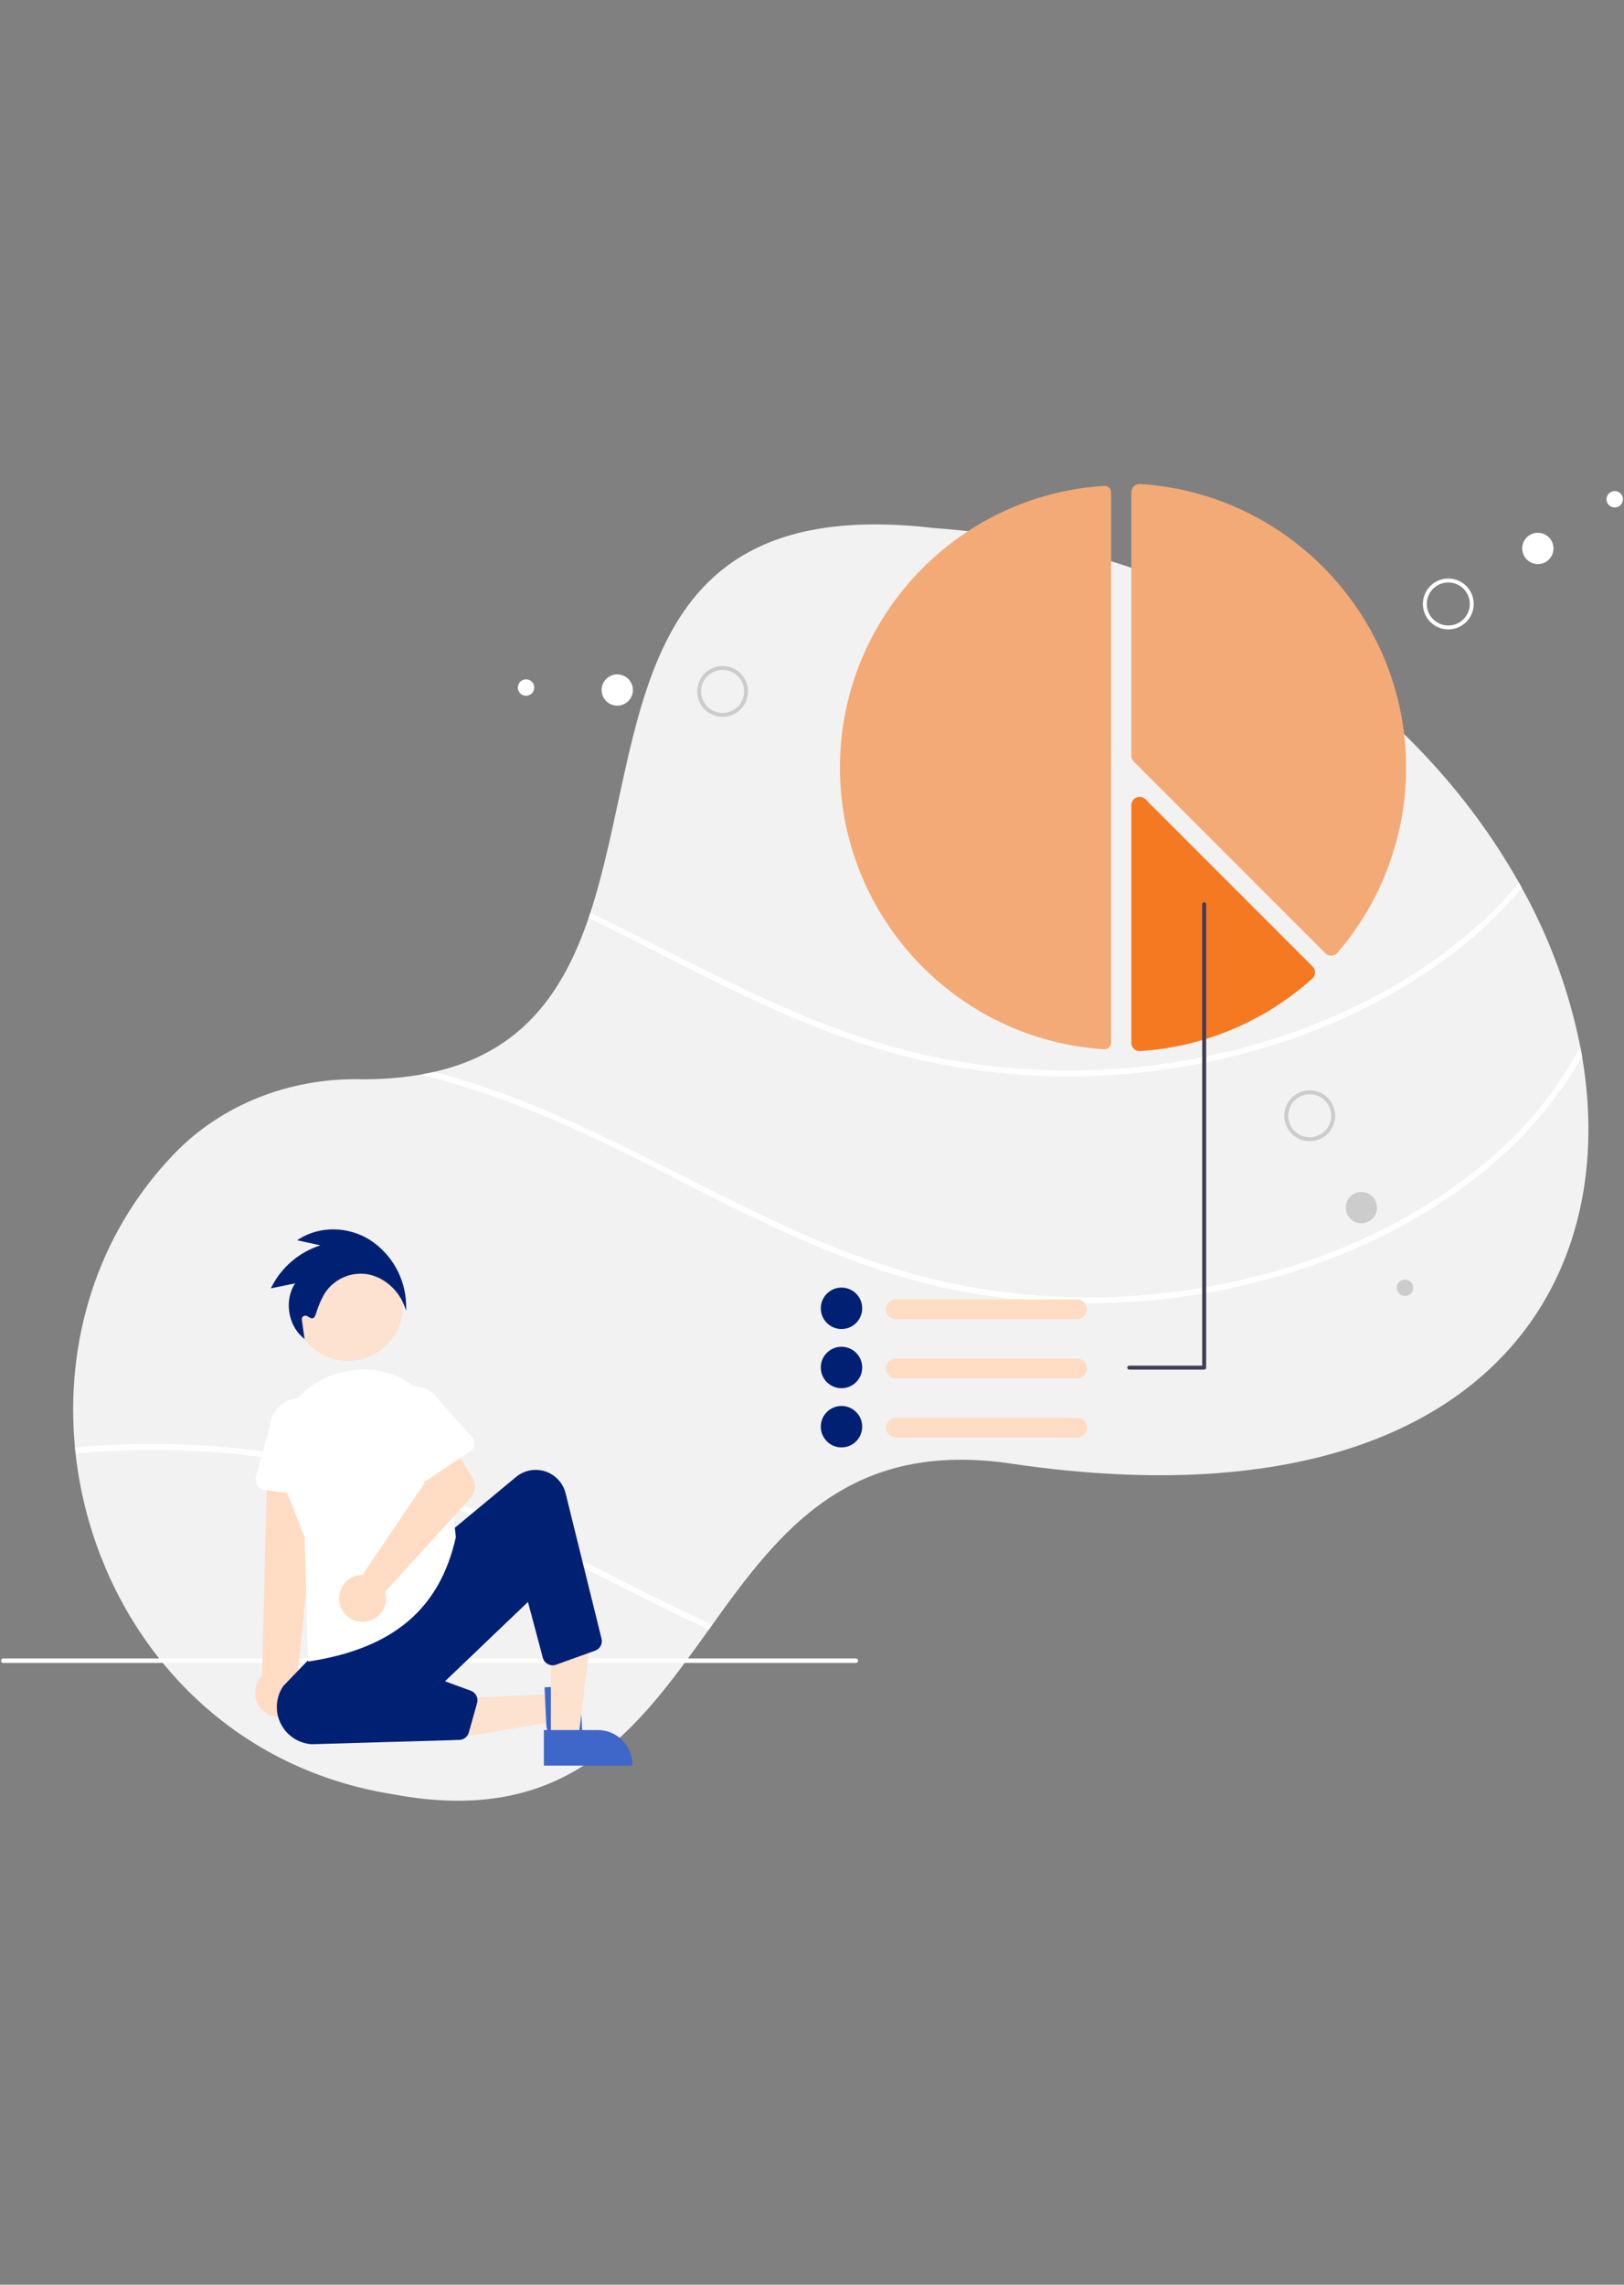 <?xml version="1.0" encoding="utf-8"?>
<!-- Generator: Adobe Illustrator 25.2.0, SVG Export Plug-In . SVG Version: 6.00 Build 0)  -->
<svg version="1.1" id="Layer_1" xmlns="http://www.w3.org/2000/svg" xmlns:xlink="http://www.w3.org/1999/xlink" x="0px" y="0px"
	 viewBox="0 0 768 1080" enable-background="new 0 0 768 1080" xml:space="preserve">
<rect x="0" y="0" width="768" height="1080" fill="#808080" stroke="none"/>
<g id="login" transform="translate(0 0)">
	<path id="Path_114" fill="#F2F2F2" d="M733.61,608.977c-0.841,1.618-1.721,3.208-2.625,4.789
		c-34.743,60.529-115.567,98.121-251.872,78.222c-77.393-11.828-110.352,31.579-142.268,76.04c-0.546,0.768-1.091,1.535-1.646,2.302
		c-33.42,46.625-66.509,93.377-149.248,77.837C98.239,834.299,44.108,763.082,35.732,687.048c-0.102-0.927-0.194-1.858-0.278-2.783
		c-4.706-49.296,9.837-100.34,46.939-138.875c22.411-23.271,54.252-35.631,87.119-35.244c9.896,0.184,19.788-0.549,29.548-2.191
		c2.154-0.379,4.244-0.794,6.278-1.267c41.873-9.569,61.167-38.017,73.001-72.733c0.277-0.823,0.555-1.646,0.823-2.478
		c27.173-82.792,14.607-198.996,162.334-181.903c132.19,9.745,229.202,83.042,276.788,167.609c0.472,0.85,0.943,1.701,1.406,2.552
		c13.079,23.465,22.412,48.829,27.662,75.174c0.296,1.479,0.565,2.959,0.814,4.438C754.893,538.623,750.482,576.796,733.61,608.977z
		"/>
	<path id="Path_115" fill="#FFFFFF" d="M719.686,419.738c-9.484,11.271-20.17,21.474-31.868,30.426
		c-45.571,34.948-103.289,53.9-160.231,57.876c-29.263,2.057-58.671,0.06-87.387-5.935c-29.215-6.12-57.082-16.9-84.069-29.493
		c-26.248-12.25-51.718-26.063-77.79-38.655c0.278-0.823,0.555-1.646,0.823-2.478c28.429,13.682,56.276,28.759,85.04,41.796
		c27.098,12.287,55.148,22.309,84.484,27.672c29.27,5.314,59.141,6.484,88.737,3.476c56.786-5.714,114.553-26.664,158.207-64.145
		c8.197-7.037,15.775-14.764,22.651-23.096C718.752,418.035,719.224,418.886,719.686,419.738z"/>
	<path id="Path_116" fill="#F4AA76" d="M522.389,229.66c-0.066,0-0.132,0.002-0.199,0.007
		c-70.072,4.39-124.963,62.879-124.963,133.157s54.89,128.767,124.962,133.155c0.846,0.057,1.678-0.242,2.294-0.824
		c0.615-0.573,0.962-1.376,0.959-2.216V232.707c-0.006-1.683-1.372-3.045-3.055-3.044L522.389,229.66z"/>
	<path id="Path_117" fill="#F4AA76" d="M629.525,451.744c-1.039-0.001-2.035-0.413-2.771-1.147l-90.602-90.602
		c-0.734-0.732-1.146-1.726-1.144-2.763V232.707c-0.004-1.08,0.443-2.113,1.234-2.85c0.793-0.745,1.859-1.128,2.944-1.059
		c70.528,4.419,125.777,63.29,125.777,134.025c0,32.134-11.522,63.202-32.475,87.565c-0.712,0.821-1.732,1.311-2.818,1.353
		C629.621,451.743,629.573,451.744,629.525,451.744z"/>
	<path id="Path_118" fill="#F57921" d="M538.934,496.855c-1-0.001-1.963-0.382-2.693-1.065c-0.791-0.737-1.239-1.771-1.235-2.852
		V380.586c0-2.16,1.752-3.912,3.912-3.911c1.037,0,2.032,0.412,2.765,1.145l79.061,79.062c1.53,1.532,1.529,4.013-0.003,5.543
		c-0.047,0.047-0.095,0.092-0.144,0.137c-22.509,20.265-51.195,32.344-81.42,34.285
		C539.095,496.853,539.014,496.855,538.934,496.855z"/>
	<path id="Path_119" fill="#FFFFFF" d="M748.163,499.35c-12.685,22.494-30.593,42.334-51.099,58.061
		c-45.571,34.948-103.289,53.9-160.231,57.876c-29.264,2.057-58.671,0.06-87.388-5.935c-29.215-6.12-57.082-16.9-84.069-29.493
		c-27.477-12.823-54.113-27.366-81.471-40.43c-27.331-13.055-55.417-24.186-84.845-31.471c2.154-0.379,4.244-0.794,6.278-1.267
		c1.923,0.499,3.84,1.017,5.751,1.553c57.543,16.087,108.329,47.789,162.358,72.281c27.098,12.287,55.148,22.309,84.484,27.672
		c29.27,5.313,59.141,6.482,88.736,3.474c56.786-5.714,114.553-26.664,158.207-64.145c17.28-14.77,31.68-32.609,42.473-52.615
		C747.643,496.389,747.915,497.869,748.163,499.35z"/>
	<path id="Path_120" fill="#FFFFFF" d="M176.881,696.848c56.692,15.847,106.822,46.854,159.964,71.18
		c-0.546,0.768-1.091,1.535-1.646,2.302c-1.35-0.619-2.69-1.239-4.031-1.868c-27.477-12.823-54.113-27.366-81.471-40.43
		c-27.912-13.332-56.61-24.657-86.721-31.933c-41.624-10.026-84.621-13.084-127.244-9.051c-0.102-0.927-0.194-1.858-0.278-2.783
		C82.969,679.78,130.904,684.045,176.881,696.848z"/>
	<path id="Path_121" fill="#FFFFFF" d="M404.744,786.053H1.559c-0.585,0-1.059-0.474-1.059-1.059s0.474-1.059,1.059-1.059h403.185
		c0.585,0,1.059,0.474,1.059,1.059S405.329,786.053,404.744,786.053z"/>
	<circle id="Ellipse_40" fill="#FCE2CF" cx="164.652" cy="617.304" r="25.991"/>
	<path id="Path_122" fill="#FCE2CF" d="M261.903,800.7l0.606,12.96l-49.699,8.508l-0.895-19.125L261.903,800.7z"/>
	<path id="Path_123" fill="#3F67C9" d="M274.31,796.807l1.38,29.462l-0.529,0.025c-4.083,0.269-8.15-0.715-11.659-2.82
		c-3.173-2.022-5-4.822-5.143-7.885l0,0l-0.842-17.994L274.31,796.807z"/>
	<path id="Path_124" fill="#FCE2CF" d="M260.512,822.026h12.971l6.172-50.042h-19.148L260.512,822.026z"/>
	<path id="Path_125" fill="#3F67C9" d="M257.204,817.789h25.55l0,0c8.991,0,16.28,7.289,16.28,16.28v0.529h-41.832L257.204,817.789z
		"/>
	<path id="Path_126" fill="#FFDCC3" d="M138.03,809.904c5.37-3.253,7.086-10.243,3.833-15.613c-0.347-0.573-0.744-1.114-1.186-1.617
		l10.355-103.023l-24.664,1.724l-2.422,100.726c-4.454,4.473-4.439,11.71,0.034,16.164
		C127.722,811.992,133.531,812.669,138.03,809.904L138.03,809.904z"/>
	<path id="Path_127" fill="#FFFFFF" d="M150.911,707.508l-25.555-3.114c-2.794-0.338-4.785-2.876-4.447-5.67
		c0.03-0.25,0.079-0.498,0.146-0.741l6.805-24.75c0.969-7.758,8.043-13.262,15.801-12.294s13.262,8.043,12.293,15.801l0.666,25.574
		c0.073,2.813-2.148,5.154-4.961,5.227c-0.251,0.007-0.502-0.005-0.751-0.036L150.911,707.508z"/>
	<path id="Path_128" fill="#002173" d="M147.337,824.497c-9.715-0.666-17.051-9.082-16.385-18.797
		c0.214-3.123,1.255-6.132,3.017-8.719l16.69-17.329l60.848-54.499l32.53-26.994c6.191-5.137,15.374-4.283,20.511,1.908
		c1.402,1.69,2.404,3.675,2.931,5.807l16.995,68.749c0.591,2.37-0.71,4.802-3.01,5.625l-18.53,6.669
		c-2.477,0.89-5.205-0.397-6.095-2.873c-0.045-0.125-0.085-0.252-0.119-0.38l-7.047-26.429l-39.216,37.49l12.235,4.503
		c2.326,0.867,3.603,3.369,2.938,5.761l-3.951,14.009c-0.56,2.006-2.363,3.411-4.444,3.466L147.337,824.497z"/>
	<path id="Path_129" fill="#FFFFFF" d="M145.674,785.421l-1.609-58.788l-10.154-25.785c-7.856-19.937,1.937-42.468,21.874-50.325
		c2.059-0.811,4.183-1.445,6.349-1.894c0.836-0.173,1.669-0.343,2.5-0.508l0,0c21.016-4.172,41.435,9.483,45.607,30.499
		c0.247,1.243,0.432,2.497,0.556,3.758l4.771,44.258l-0.019,0.085c-7.61,33.839-29.622,52.463-69.282,58.609L145.674,785.421z"/>
	<path id="Path_130" fill="#FFDCC3" d="M169.686,744.584c0.579-0.09,1.163-0.134,1.749-0.132l29.376-43.487l-5.564-11.473
		l16.218-10.655l11.823,19.352c1.962,3.211,1.568,7.332-0.966,10.114l-40.204,44.14c1.717,5.89-1.665,12.057-7.555,13.774
		c-5.89,1.717-12.057-1.665-13.774-7.555c-1.717-5.89,1.665-12.057,7.555-13.774c0.441-0.129,0.891-0.23,1.345-0.303
		L169.686,744.584z"/>
	<path id="Path_131" fill="#FFFFFF" d="M198.24,700.157c-1.334-0.372-2.439-1.307-3.028-2.56l-10.16-21.633
		c-4.059-6.072-2.428-14.285,3.644-18.344c6.072-4.059,14.285-2.428,18.344,3.644l16.051,17.813c1.76,1.956,1.602,4.969-0.354,6.729
		c-0.172,0.155-0.355,0.297-0.548,0.425l-20.033,13.308c-1.153,0.767-2.583,0.993-3.917,0.619L198.24,700.157z"/>
	<path id="Path_132" fill="#FFDCC3" d="M509.384,623.566h-85.791c-2.575-0.031-4.638-2.143-4.607-4.718
		c0.03-2.532,2.075-4.577,4.607-4.607h85.791c2.575,0.031,4.638,2.143,4.607,4.718C513.961,621.491,511.916,623.536,509.384,623.566
		z"/>
	<path id="Path_133" fill="#002173" d="M397.95,628.229c-5.409,0-9.794-4.385-9.794-9.794c0-5.409,4.385-9.794,9.794-9.794
		c5.409,0,9.794,4.385,9.794,9.794l0,0C407.745,623.844,403.359,628.229,397.95,628.229z"/>
	<path id="Path_134" fill="#FFDCC3" d="M509.384,651.541h-85.791c-2.575,0-4.663-2.087-4.663-4.662c0-2.575,2.087-4.663,4.663-4.663
		h85.791c2.575,0,4.663,2.087,4.663,4.663C514.047,649.454,511.959,651.541,509.384,651.541z"/>
	<path id="Path_135" fill="#002173" d="M397.95,656.204c-5.409,0-9.794-4.385-9.794-9.794c0-5.409,4.385-9.794,9.794-9.794
		c5.409,0,9.794,4.385,9.794,9.794l0,0C407.745,651.819,403.359,656.204,397.95,656.204z"/>
	<path id="Path_136" fill="#FFDCC3" d="M509.384,679.517h-85.791c-2.575-0.031-4.638-2.143-4.607-4.718
		c0.03-2.532,2.075-4.577,4.607-4.607h85.791c2.575-0.031,4.687,2.032,4.718,4.607c0.031,2.575-2.032,4.687-4.607,4.718
		C509.458,679.517,509.421,679.517,509.384,679.517z"/>
	<path id="Path_137" fill="#002173" d="M397.95,684.18c-5.409,0-9.794-4.385-9.794-9.794c0-5.409,4.385-9.794,9.794-9.794
		c5.409,0,9.794,4.385,9.794,9.794l0,0C407.745,679.794,403.359,684.18,397.95,684.18z"/>
	<path id="Path_138" fill="#3F3D56" d="M534.029,647.414h35.435c0.515,0,0.932-0.417,0.932-0.932V427.418
		c0.001-0.515-0.415-0.933-0.93-0.934c-0.515-0.001-0.933,0.415-0.935,0.93c0,0.001,0,0.003,0,0.004V645.55h-34.503
		c-0.515-0.001-0.933,0.415-0.935,0.93s0.415,0.933,0.93,0.935C534.027,647.414,534.028,647.414,534.029,647.414z"/>
	<path id="Path_139" fill="#FFFFFF" d="M685.873,297.476L685.873,297.476c-6.617,0.533-12.412-4.399-12.946-11.015
		c-0.533-6.617,4.399-12.412,11.015-12.945s12.412,4.399,12.945,11.015c0,0,0,0,0,0C697.421,291.147,692.49,296.943,685.873,297.476
		z M685.725,295.633L685.725,295.633c5.599-0.451,9.772-5.355,9.321-10.954s-5.355-9.772-10.954-9.321s-9.772,5.355-9.321,10.954
		c0,0,0,0,0,0C675.222,291.911,680.126,296.084,685.725,295.633z"/>
	<circle id="Ellipse_41" fill="#FFFFFF" cx="727.259" cy="259.239" r="7.396"/>
	<circle id="Ellipse_42" fill="#FFFFFF" cx="763.615" cy="236.002" r="3.885"/>
	<path id="Path_140" fill="#CCCCCC" d="M629.399,534.046c-3.659,5.538-11.116,7.061-16.654,3.402s-7.061-11.116-3.402-16.654
		s11.116-7.061,16.654-3.402c0,0,0,0,0,0l0,0C631.529,521.057,633.051,528.507,629.399,534.046z M610.884,521.814
		c-3.096,4.686-1.807,10.995,2.879,14.092s10.995,1.807,14.092-2.879c3.095-4.685,1.809-10.992-2.875-14.089l0,0
		c-4.687-3.089-10.991-1.802-14.091,2.879L610.884,521.814z"/>
	<circle id="Ellipse_43" fill="#CCCCCC" cx="643.797" cy="570.852" r="7.396"/>
	<circle id="Ellipse_44" fill="#CCCCCC" cx="664.429" cy="608.748" r="3.885"/>
	<path id="Path_141" fill="#CCCCCC" d="M330.961,332.185c-2.954-5.944-0.53-13.158,5.414-16.112
		c5.944-2.954,13.158-0.53,16.112,5.414c2.954,5.944,0.53,13.158-5.414,16.112c0,0,0,0-0.001,0l0,0
		C341.127,340.545,333.92,338.123,330.961,332.185z M350.831,322.31c-2.499-5.03-8.603-7.082-13.633-4.583
		c-5.03,2.499-7.082,8.603-4.583,13.633c2.499,5.03,8.603,7.082,13.633,4.583c0,0,0.001,0,0.001-0.001l0,0
		C351.274,333.439,353.323,327.34,350.831,322.31L350.831,322.31z"/>
	<circle id="Ellipse_45" fill="#FFFFFF" cx="291.899" cy="326.17" r="7.396"/>
	<circle id="Ellipse_46" fill="#FFFFFF" cx="248.768" cy="324.999" r="3.885"/>
	<path id="Path_142" fill="#002173" d="M192.118,619.578l-1.083-2.76c-2.989-7.618-10.136-13.473-17.785-14.571
		c-7.788-1.018-15.466,2.542-19.721,9.144c-1.769,3.069-3.166,6.339-4.161,9.739c-0.341,1.013-0.684,1.745-1.345,1.967
		c-0.743,0.265-1.483-0.191-2.709-0.95c-0.796-0.493-1.84-0.247-2.333,0.548c-0.207,0.335-0.292,0.732-0.238,1.122l1.285,9.174
		l-1.075-0.957c-6.998-6.229-8.435-17.949-3.38-25.385l-11.508,2.36l0.518-0.989c4.778-9.222,13.013-16.177,22.905-19.344
		l-11.02-2.427l1.114-0.686c9.868-6.079,22.887-5.908,33.164,0.426c10.48,6.714,16.961,18.179,17.308,30.62L192.118,619.578z"/>
</g>
</svg>
